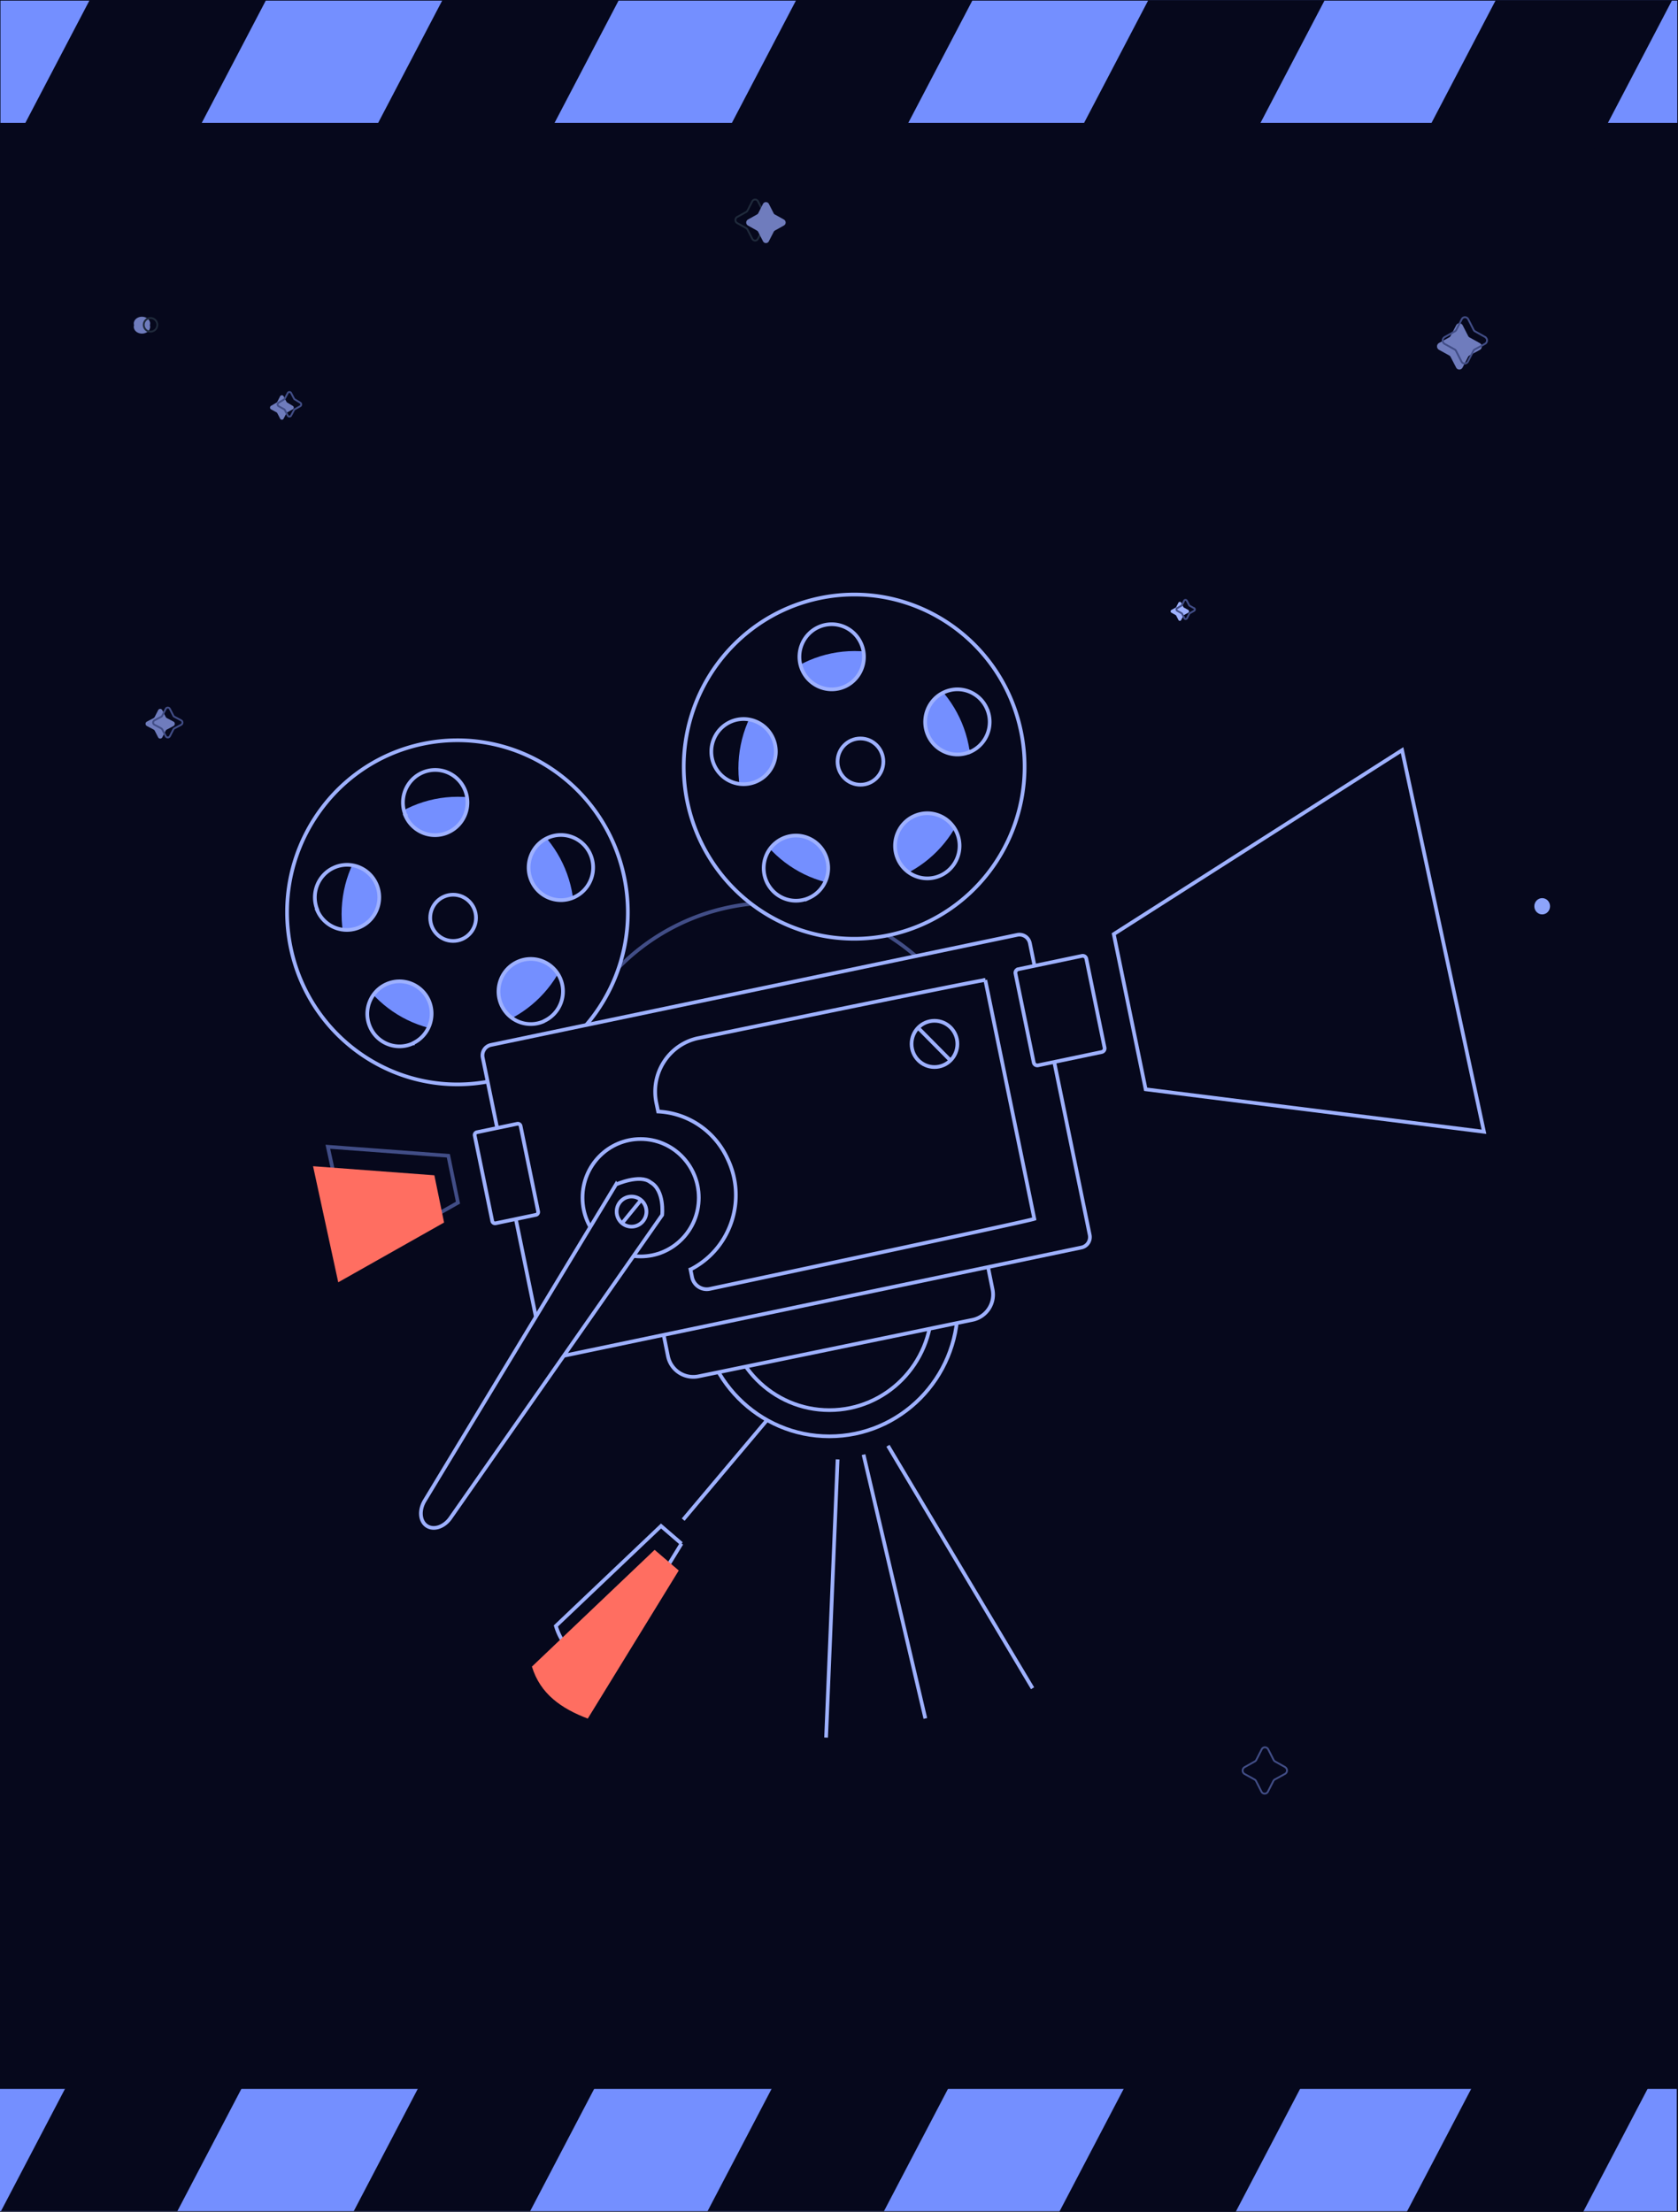 <svg width="453" height="597" viewBox="0 0 453 597" xmlns="http://www.w3.org/2000/svg" style="background:#06081c">
    <g fill="none" fill-rule="evenodd">
        <path fill="#06081C" d="M0 0h453v597H0z"/>
        <path fill="#748FFF" fill-rule="nonzero" d="M.128.165H452.8v33H.128z"/>
        <path fill="#06081C" fill-rule="nonzero" d="M48.024 45.478H.403L24.213 0h47.621zM143.265 45.478h-47.62L119.455 0h47.62zM333.749 45.661h-47.621L309.938.165h47.621zM427.543 45.661h-47.62L403.732.165h47.62zM238.763 45.478h-47.62L214.953 0h47.62z"/>
        <g transform="translate(36.119 53.857)">
            <ellipse fill="#8DA4FA" fill-rule="nonzero" cx="380.215" cy="190.758" rx="2.125" ry="2.198"/>
            <path d="M4.344 33.912c.223.74-.129 1.517-.884 1.952a2.582 2.582 0 0 1-2.51 0c-.755-.435-1.107-1.212-.884-1.952-.223-.74.13-1.517.884-1.951a2.582 2.582 0 0 1 2.51 0c.755.434 1.107 1.211.884 1.951z" fill="#6F7CBD" fill-rule="nonzero"/>
            <path d="M6.352 33.784a1.832 1.832 0 1 1-3.663 0 1.832 1.832 0 0 1 3.663 0z" stroke="#1F2A3B" stroke-width=".5"/>
            <path d="M41.448 54.819a.513.513 0 0 1-.22-.22l-.787-1.502a.531.531 0 0 0-.458-.275.568.568 0 0 0-.477.275l-.769 1.502a.623.623 0 0 1-.22.22l-1.465.86a.586.586 0 0 0-.275.477.55.55 0 0 0 .275.476l1.465.806a.513.513 0 0 1 .22.22l.77 1.483c.09.18.274.294.476.293a.495.495 0 0 0 .458-.293l.787-1.483a.421.421 0 0 1 .22-.22l1.447-.806a.531.531 0 0 0 0-.952l-1.447-.861zM363.358 38.745l-2.747-1.52a.934.934 0 0 1-.403-.44l-1.465-2.857a1.007 1.007 0 0 0-.88-.531.97.97 0 0 0-.86.53l-1.502 2.858a.897.897 0 0 1-.403.421l-2.748 1.52a1.062 1.062 0 0 0 0 1.832l2.748 1.52c.177.092.32.24.403.421l1.483 2.858a.97.97 0 0 0 .861.53c.368-.002.705-.206.88-.53l1.465-2.858a.934.934 0 0 1 .42-.42l2.748-1.484c.343-.175.557-.53.55-.916.01-.39-.204-.753-.55-.934z" fill="#6F7CBD" fill-rule="nonzero"/>
            <path d="m364.86 37.133-2.747-1.539a.989.989 0 0 1-.403-.42l-1.465-2.876a1.007 1.007 0 0 0-.88-.532.97.97 0 0 0-.86.532l-1.466 2.875a.934.934 0 0 1-.421.421l-2.747 1.539a1.062 1.062 0 0 0 0 1.832l2.674 1.483c.182.09.33.239.421.421l1.465 2.876a.97.97 0 0 0 .861.531c.368-.003.705-.207.88-.531l1.465-2.876a.989.989 0 0 1 .402-.42l2.748-1.503a1.044 1.044 0 0 0 0-1.831l.073.018z" stroke="#414D86" stroke-width=".5"/>
            <path d="m10.74 140.927-1.831-.971a.989.989 0 0 1-.275-.275L7.7 137.85a.623.623 0 0 0-1.136 0l-.934 1.831a.788.788 0 0 1-.275.275l-1.831.97a.678.678 0 0 0-.348.587.696.696 0 0 0 .348.586l1.831.97c.113.06.207.149.275.257l.934 1.832a.641.641 0 0 0 1.136 0l.934-1.832a.733.733 0 0 1 .275-.256l1.831-.971a.696.696 0 0 0 .33-.586.66.66 0 0 0-.33-.586z" fill="#6F7CBD" fill-rule="nonzero"/>
            <path d="m12.792 140.579-1.832-.971a.513.513 0 0 1-.275-.275l-.934-1.831a.623.623 0 0 0-1.135 0l-.934 1.831a.568.568 0 0 1-.275.275l-1.832.97a.678.678 0 0 0-.348.605.66.66 0 0 0 .348.586l1.832.97a.989.989 0 0 1 .275.276l.934 1.831a.623.623 0 0 0 .567.348c.24 0 .459-.135.568-.348l.934-1.831a.989.989 0 0 1 .275-.275l1.832-.97a.678.678 0 0 0 .348-.587.678.678 0 0 0-.348-.604z" stroke="#414D86" stroke-width=".5"/>
            <path d="m284.662 110.773-1.136-.622a.366.366 0 0 1-.164-.165l-.605-1.19a.44.44 0 0 0-.732 0l-.605 1.19a.476.476 0 0 1-.165.165l-1.135.622a.44.44 0 0 0-.22.385.44.44 0 0 0 .22.366l1.135.623c.07.047.126.11.165.183l.605 1.172a.421.421 0 0 0 .732 0l.605-1.172a.403.403 0 0 1 .164-.183l1.136-.623a.44.44 0 0 0 .22-.366.476.476 0 0 0-.22-.385z" fill="#9EB1FF" fill-rule="nonzero"/>
            <ellipse stroke="#1F2A3B" stroke-width=".5" cx="330.744" cy="190.74" rx="2.125" ry="2.216"/>
            <path d="M43.481 53.958a.513.513 0 0 1-.22-.22l-.787-1.502a.495.495 0 0 0-.458-.274.476.476 0 0 0-.458.274l-.788 1.502a.513.513 0 0 1-.22.22l-1.446.88a.55.55 0 0 0 0 .952l1.446.805a.513.513 0 0 1 .22.22l.788 1.484a.513.513 0 0 0 .916 0l.787-1.484a.421.421 0 0 1 .22-.22l1.447-.805a.55.55 0 0 0 0-.953l-1.447-.879zM310.86 423.133l-2.747-1.539a.99.99 0 0 1-.403-.42l-1.465-2.876a1.007 1.007 0 0 0-.88-.532.97.97 0 0 0-.86.532l-1.466 2.875a.934.934 0 0 1-.421.421l-2.747 1.539a1.062 1.062 0 0 0 0 1.832l2.674 1.483c.182.09.33.239.421.421l1.465 2.876a.97.97 0 0 0 .861.531c.368-.003.705-.207.88-.531l1.465-2.876a.989.989 0 0 1 .402-.42l2.748-1.503a1.044 1.044 0 0 0 0-1.831l.073.018zM286.182 110.279l-1.135-.641a.33.33 0 0 1-.165-.183l-.605-1.173a.403.403 0 0 0-.366-.22.385.385 0 0 0-.348.22l-.604 1.173a.531.531 0 0 1-.165.183l-1.08.64a.366.366 0 0 0-.22.367c-.008.155.079.3.22.366l1.135.641c.064.046.12.101.165.165l.604 1.19c.064.135.2.22.348.22a.421.421 0 0 0 .366-.22l.605-1.19a.476.476 0 0 1 .165-.165l1.135-.64a.421.421 0 0 0 0-.733h-.055z" stroke="#414D86" stroke-width=".5"/>
            <path d="m172.588 4.725-2.436-1.355a.806.806 0 0 1-.348-.348l-1.3-2.546a.86.86 0 0 0-.77-.476.88.88 0 0 0-.769.476l-1.3 2.546a.952.952 0 0 1-.366.348l-2.436 1.355a.934.934 0 0 0-.44.806.916.916 0 0 0 .44.806l2.436 1.356c.152.095.278.227.366.384l1.3 2.528a.88.88 0 0 0 .77.476.86.86 0 0 0 .769-.476l1.3-2.528a.88.88 0 0 1 .348-.384l2.436-1.356a.898.898 0 0 0 .477-.806.934.934 0 0 0-.477-.806z" stroke="#1F2A3B" stroke-width=".5"/>
            <path d="m175.482 5.385-2.4-1.337a.714.714 0 0 1-.347-.348l-1.3-2.546a.897.897 0 0 0-1.557 0l-1.3 2.546a.75.75 0 0 1-.367.348l-2.418 1.355a.952.952 0 0 0-.458.806c0 .33.174.637.458.806l2.418 1.355c.161.085.29.22.366.385l1.3 2.527a.88.88 0 0 0 1.557 0l1.3-2.527a.88.88 0 0 1 .349-.385l2.417-1.355a.898.898 0 0 0 .477-.806.934.934 0 0 0-.495-.824z" fill="#6F7CBD" fill-rule="nonzero"/>
        </g>
        <path fill="#748FFF" fill-rule="nonzero" d="M0 563.835h452.672v33H0z"/>
        <path fill="#06081C" fill-rule="nonzero" d="M47.877 596.835H.257l23.81-45.478h47.62zM143.119 596.835H95.498l23.81-45.478h47.621zM333.602 597h-47.62l23.81-45.478h47.62zM427.415 597h-47.62l23.81-45.478h47.62zM238.635 596.835h-47.62l23.81-45.478h47.62z"/>
        <g transform="translate(77.496 160.474)">
            <path d="M119.294 84.414c-23.351 4.89-41.485 23.5-45.945 47.154-4.46 23.653 5.632 47.69 25.57 60.9a58.489 58.489 0 0 0 65.511-.55c19.717-13.544 29.412-37.747 24.562-61.322-6.635-32.172-37.825-52.839-69.698-46.182zm17.933 87.443c-11.676 2.443-23.659-2.457-30.361-12.413-6.703-9.957-6.805-23.01-.259-33.072 6.546-10.062 18.452-15.152 30.164-12.896 11.712 2.257 20.925 11.414 23.342 23.203 3.3 16.095-6.946 31.844-22.886 35.178z" stroke="#414D86" fill="#06081C" fill-rule="nonzero"/>
            <ellipse fill="#748FFF" fill-rule="nonzero" cx="153.233" cy="46.943" rx="31.387" ry="31.691"/>
            <path d="M143.8.968c-18.227 3.799-32.392 18.311-35.888 36.768-3.496 18.457 4.366 37.223 19.918 47.545a45.643 45.643 0 0 0 51.128-.396c15.394-10.56 22.97-29.446 19.195-47.847C193 11.93 168.673-4.215 143.8.968zM115.317 46.02c-1.983-4.422-.041-9.63 4.338-11.633 4.379-2.003 9.537-.044 11.522 4.377 1.986 4.42.047 9.63-4.33 11.635a8.63 8.63 0 0 1-6.665.223 8.741 8.741 0 0 1-4.865-4.602zm25.677 35.83a8.643 8.643 0 0 1-9.552-1.574 8.85 8.85 0 0 1-2.209-9.514c1.238-3.33 4.343-5.579 7.864-5.696 3.521-.118 6.766 1.919 8.219 5.16 1.98 4.415.047 9.615-4.322 11.625zM139.1 20.445c-1.985-4.418-.05-9.625 4.324-11.634 4.375-2.009 9.534-.059 11.527 4.356 1.993 4.415.066 9.626-4.305 11.642-4.382 2.001-9.542.051-11.546-4.364zm37.334 55.387c-4.38 2.002-9.537.041-11.521-4.38s-.044-9.63 4.335-11.634c4.378-2.004 9.537-.047 11.523 4.373a8.853 8.853 0 0 1 .227 6.73 8.74 8.74 0 0 1-4.564 4.911zm8.123-33.442c-4.379 1.997-9.532.036-11.515-4.383-1.983-4.418-.046-9.624 4.328-11.63 4.374-2.008 9.531-.058 11.524 4.356a8.869 8.869 0 0 1 .236 6.747 8.757 8.757 0 0 1-4.573 4.926v-.016z" stroke="#9EB1FF" fill="#06081C" fill-rule="nonzero"/>
            <ellipse fill="#748FFF" fill-rule="nonzero" cx="46.106" cy="86.278" rx="31.387" ry="31.691"/>
            <path d="M36.674 40.303C11.803 45.503-4.184 70.075.964 95.187c5.148 25.112 29.483 41.257 54.355 36.062 24.872-5.195 40.865-29.763 35.723-54.876-2.47-12.064-9.587-22.642-19.784-29.407a45.63 45.63 0 0 0-34.584-6.663zM8.284 85.354c-1.982-4.412-.047-9.61 4.322-11.613 4.37-2.003 9.52-.051 11.505 4.36 1.985 4.41.054 9.61-4.314 11.617a8.63 8.63 0 0 1-6.697.259 8.74 8.74 0 0 1-4.895-4.623h.079zm25.661 35.815c-4.37 2.001-9.519.047-11.502-4.364-1.983-4.412-.05-9.611 4.318-11.616 4.368-2.004 9.519-.054 11.506 4.355 1.96 4.437-.009 9.64-4.4 11.625h.078zm-1.877-61.39a8.855 8.855 0 0 1 1.56-9.644 8.649 8.649 0 0 1 9.423-2.23c3.298 1.25 5.526 4.384 5.642 7.939.116 3.555-1.901 6.831-5.11 8.298a8.645 8.645 0 0 1-6.696.253 8.757 8.757 0 0 1-4.897-4.616h.078zm37.334 55.37a8.643 8.643 0 0 1-9.552-1.574 8.85 8.85 0 0 1-2.209-9.514c1.238-3.33 4.342-5.579 7.864-5.696 3.52-.118 6.765 1.919 8.219 5.16a8.869 8.869 0 0 1 .188 6.734 8.755 8.755 0 0 1-4.589 4.89h.079zm8.107-33.441c-4.379 1.997-9.532.035-11.515-4.383-1.983-4.419-.046-9.624 4.328-11.631 4.374-2.007 9.531-.058 11.524 4.356a8.869 8.869 0 0 1 .211 6.777 8.755 8.755 0 0 1-4.627 4.912l.079-.031z" stroke="#9EB1FF" fill="#06081C" fill-rule="nonzero"/>
            <ellipse stroke="#9EB1FF" fill="#06081C" fill-rule="nonzero" cx="146.403" cy="192.21" rx="34.668" ry="35.003"/>
            <ellipse stroke="#9EB1FF" fill="#06081C" fill-rule="nonzero" cx="146.403" cy="192.21" rx="27.665" ry="27.932"/>
            <path d="m188.824 179.466 1.639 8.107a6.97 6.97 0 0 1-5.425 8.208l-73.973 15.242a6.97 6.97 0 0 1-8.238-5.446l-1.64-8.107a6.97 6.97 0 0 1 5.426-8.207l73.973-15.243a6.97 6.97 0 0 1 8.238 5.446z" stroke="#9EB1FF" fill="#06081C" fill-rule="nonzero"/>
            <path d="m55.048 121.57 142.076-29.707a2.88 2.88 0 0 1 3.41 2.24l16.153 78.753a2.88 2.88 0 0 1-2.232 3.397L72.38 205.96a2.88 2.88 0 0 1-3.411-2.24l-16.153-78.753a2.88 2.88 0 0 1 2.232-3.397z" stroke="#9EB1FF" fill="#06081C" fill-rule="nonzero"/>
            <path d="m188.5 104.05 13.233 64.464c-1.94.733-87.663 18.919-87.663 18.919-2.176.43-4.289-.992-4.732-3.185l-.426-2.086a1.68 1.68 0 0 0 .347-.16c10.696-5.68 14.947-18.943 9.574-29.875-3.435-7.356-10.613-12.196-18.659-12.58l-.442-2.134c-1.764-7.945 3.175-15.833 11.041-17.629 0 0 75.676-15.622 77.727-15.734zM106.483 256.18l-21.009 34.223c-6.057-2.293-11.04-5.685-12.902-12.007l28.39-26.977 5.521 4.762z" stroke="#9EB1FF"/>
            <path d="m67.185 167.43-10.88 2.275a.77.77 0 0 1-.911-.599l-4.732-23.067a.77.77 0 0 1 .597-.909l10.88-2.274a.77.77 0 0 1 .911.599l4.732 23.067a.77.77 0 0 1-.597.909z" stroke="#9EB1FF" fill="#06081C" fill-rule="nonzero"/>
            <path stroke="#414D86" fill="#06081C" fill-rule="nonzero" d="m11.012 149.054 32.523 2.436 2.602 12.66-28.374 16.021z"/>
            <path fill="#FF6E61" fill-rule="nonzero" d="m7.018 154.305 32.749 2.453 2.62 12.749-28.571 16.131z"/>
            <path stroke="#9EB1FF" d="m106.94 249.699 22.65-26.881M155.63 232.15l16.687 71.216M162.223 229.761l39.037 65.452M148.627 233.44l-3.107 75.086"/>
            <ellipse stroke="#11112D" cx="95.458" cy="162.813" rx="15.694" ry="15.845"/>
            <ellipse stroke="#9EB1FF" cx="95.458" cy="162.813" rx="15.694" ry="15.845"/>
            <path fill="#06081C" fill-rule="nonzero" d="m322.345 119.688-92.237-15.479-6.152-29.97 77.696-51.056z"/>
            <path d="m197.415 101.13 17.183-3.592a.99.99 0 0 1 1.172.77l4.925 24.01a.99.99 0 0 1-.768 1.167l-17.182 3.593a.99.99 0 0 1-1.173-.77l-4.924-24.01a.99.99 0 0 1 .767-1.167z" stroke="#9EB1FF" fill="#06081C" fill-rule="nonzero"/>
            <path stroke="#9EB1FF" fill="#06081C" d="m323.12 145.008-91.328-11.459-8.61-41.894 77.83-49.647z"/>
            <path d="m105.742 263.427-24.558 39.971c-7.082-2.675-12.839-6.64-15.079-14.03l33.123-31.515 6.514 5.574z" fill="#FF6E61" fill-rule="nonzero"/>
            <g transform="translate(36.129 157.748)" fill-rule="nonzero" stroke="#9EB1FF">
                <path d="M52.673 1.482 1.144 86.632c-1.687 2.596-1.482 5.734.442 7.008 1.94 1.29 4.874.223 6.546-2.357L65.133 9.73S65.86 3.043 61.98.893c-2.823-2.31-9.306.59-9.306.59z" fill="#06081C"/>
                <ellipse cx="56.869" cy="8.808" rx="4.022" ry="4.061"/>
            </g>
            <ellipse stroke="#9EB1FF" cx="154.794" cy="45.096" rx="6.183" ry="6.243"/>
            <ellipse stroke="#9EB1FF" cx="44.828" cy="87.265" rx="6.183" ry="6.243"/>
            <ellipse stroke="#9EB1FF" cx="174.778" cy="121.297" rx="6.183" ry="6.243"/>
            <path stroke="#9EB1FF" d="m90.442 169.693 5.126-6.275M170.488 117.077l8.596 8.679"/>
        </g>
        <path d="M0 0h453v596.835H0z"/>
    </g>
</svg>
